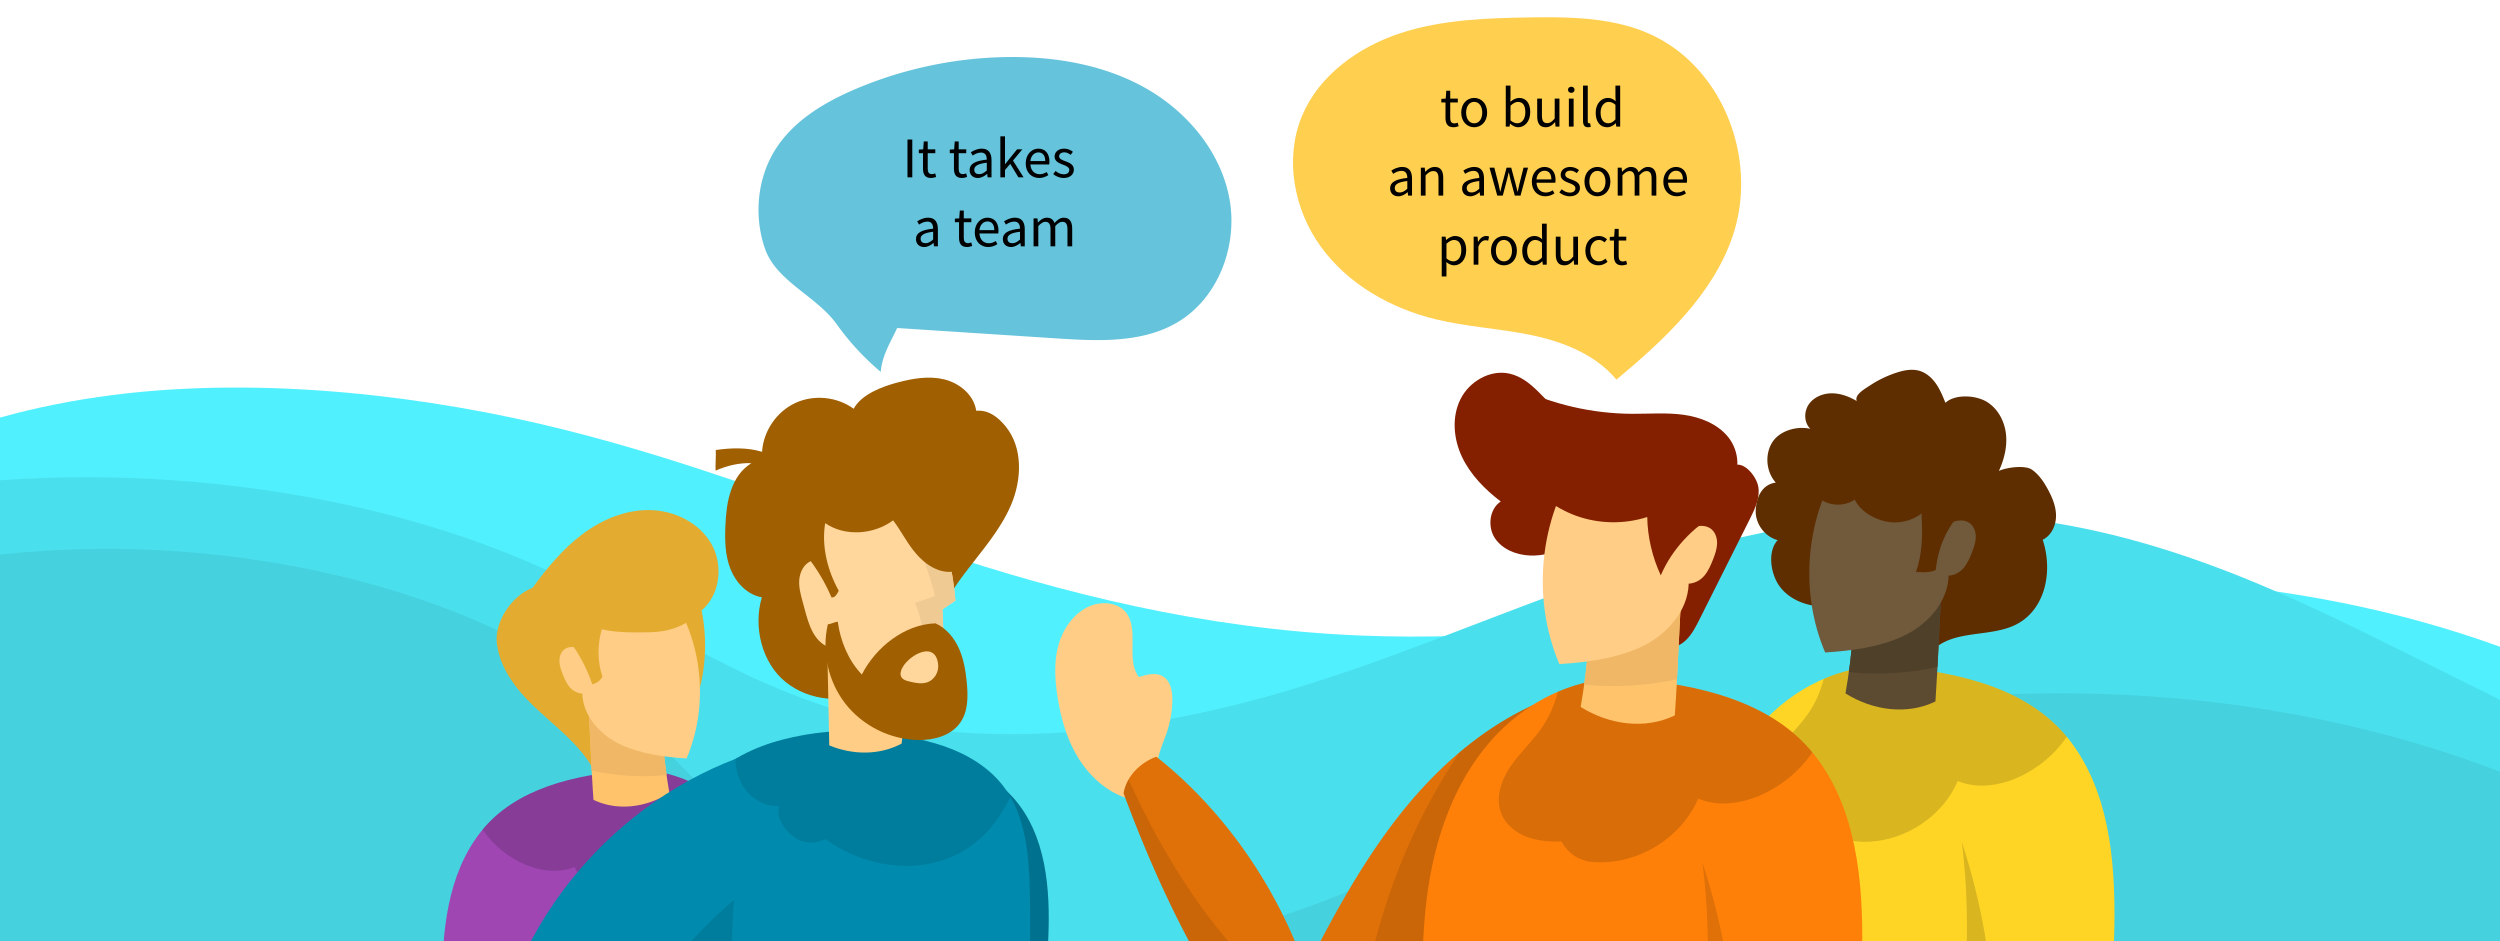 <svg xmlns="http://www.w3.org/2000/svg" xmlns:xlink="http://www.w3.org/1999/xlink" viewBox="0 0 4780 1800"><style>.st2{clip-path:url(#SVGID_2_)}.st3{fill:#45d1de}.st4{fill:#5e2d00}.st6{opacity:.15}.st10{fill:#ffcd85}.st11{fill:#842000}.st12{fill:#e07108}.st13{opacity:.1}.st15{fill:#ffc36c}.st16{fill:#f0b766}.st17{fill:#e3ac30}.st20{fill:#a05f00}.st22{fill:#008bae}.st23{fill:#ffd69c}</style><g id="OBJECTS"><defs><path id="SVGID_1_" d="M0 2h4780v1800H0z"/></defs><clipPath id="SVGID_2_"><use xlink:href="#SVGID_1_" overflow="visible"/></clipPath><path d="M4780 1236.65c-191.33-69.83-425.02-118.9-675.23-127.91-510.38-18.38-995.99 127.62-1505.74 106.32-299.43-12.51-568.83-81.84-805.82-160.3-236.99-78.47-455.08-168.23-714.07-233.06s-574.56-103.04-862.8-66.5C139.14 764.98 66.87 779.79 0 798.4V1800h4780v-563.35z" clip-path="url(#SVGID_2_)" fill="#50f0ff"/><path d="M4780 1338.03c-64.55-32.09-129.11-64.18-193.66-96.27-234.77-116.71-489.58-238.63-795.82-257.39-251.58-15.41-500.22 42.36-718.98 116.76-218.75 74.39-420.2 166.48-648.33 230.48s-496.17 98.08-734.44 48.34c-254.94-53.22-427.07-189.66-639.41-287.97C781.02 967.75 434.23 903.09 92.68 913.62c-30.98.96-61.9 2.54-92.68 4.71V1800h4780v-461.97z" clip-path="url(#SVGID_2_)" fill="#4adfed"/><g class="st2"><path class="st3" d="M1433.37 1593.21c-102.39-92.29-181.99-193.46-298.44-279.85-224.67-166.67-585.79-267.15-948.28-263.86-62.65.57-125.1 4.24-186.65 10.8V1800h1815.57c-162.14-38.37-286.21-120.26-382.2-206.79zM2531.67 1722.56c-82.74 31.84-174.2 59.25-269.12 77.44H4780v-324.34c-178.8-69.28-381.9-117.12-593.34-137.95-370.59-36.51-763.28 10.23-1080.15 128.57-203.17 75.87-373.46 178.79-574.84 256.28z"/></g><g class="st2"><path class="st4" d="M3558.53 1147.61c-27.42 8.27-56.11 14.3-84.58 11.24s-56.91-16.35-72.92-40.09c-16.01-23.74-21.54-65.04-2.09-86.05-24.97-6.51-43.52-32.08-41.96-57.84 1.55-25.76 12.75-48.68 38.32-52.14-18.09-20.17-21.3-52.27-7.55-75.63s47.28-33.22 73.7-27.19c-12.24-11.68-12.69-32.58-3.18-46.57 9.51-13.99 26.97-21.24 43.89-21.32 16.92-.08 33.33 6.21 47.95 14.74-4.71-11.93 14.51-22.66 25.22-29.74a209.655 209.655 0 0 1 51.12-24.58c14.02-4.53 29.25-7.55 43.41-3.45 13.1 3.8 23.91 13.41 31.73 24.6 7.81 11.18 12.99 23.96 18.09 36.61 17.99-16.87 56.95-14.87 78.23-2.4 21.28 12.47 34.36 36.38 37.37 60.86 3.01 24.48-3.13 49.4-13.43 71.81 14.25-6.91 49.97-11.54 63.03-2.58s22.23 22.5 29.89 36.35c8.9 16.08 16.35 33.66 16.35 52.04 0 18.38-8.91 37.69-25.47 45.65 21.12 64.48 3.14 141.43-60.01 166.25-46.79 18.39-104.5 8.38-144.03 39.44-14.86 11.68-29.98 29.67-48.27 24.94-10.18-2.63-17.13-11.83-22.77-20.71-19.83-31.23-33.93-66.09-41.38-102.33-12.33 1.28-18.79 4.52-30.66 8.09z"/><path d="M3256.18 2317.91c-4.48-124.03-8.95-248.05-13.43-372.08-3.51-97.2-6.98-195.08 7.69-291.23 14.66-96.15 48.74-191.55 112.4-265.08 63.66-73.53 159.76-122.53 256.71-114.78 123.49 9.87 257.75 40.51 334.93 137.41 77.86 97.75 90.05 231.59 88.24 356.55-2.97 205.38-35.27 410.31-95.6 606.65-153.55-47.8-259.43 123.95-418.53 100.55-39.24-5.77-89.06-4.87-128.43 0s-119.11-188.88-143.98-157.99z" fill="#ffd525"/><path class="st6" d="M3619.55 1274.75c-45.47-3.63-90.74 5.21-132.58 23.21-6.11 24.54-16.68 47.96-31.32 68.58-17.36 24.46-39.99 44.9-56.57 69.89-16.58 24.99-26.65 57.34-15.13 85.03 8.2 19.72 26.38 34.09 46.37 41.62 19.99 7.53 41.76 8.93 63.12 8.54 11.05 20.35 30.89 34.63 53.93 36.99 80.68 8.25 163.96-40.82 195.84-115.39 61.52 25.79 139.04-7.64 185.14-55.86 8.57-8.96 16.32-18.54 23.36-28.61-77.6-94.2-210.14-124.25-332.16-134z"/><path d="M3544.91 1101.36c2.35 75.11-3.15 150.47-16.38 224.45 51.8 32.36 117.03 41.99 172.01 15.4 5.78-82.62 7.88-164.19 13.66-246.8-63.78-14.15-108.43-16.8-169.29 6.95z" fill="#5c4a31"/><path d="M3704.52 1275.17c3.18-60.24 5.44-120.23 9.68-180.77-63.78-14.14-108.43-16.79-169.29 6.96 1.92 61.36-1.41 122.87-9.89 183.67 56.52 5.69 113.97 2.28 169.5-9.86z" fill="#4f402a"/><path d="M3516.9 889.94c-65.39 105.63-75.87 243.3-27.21 357.6 50.73-3.28 102.86-9.89 148.99-31.26 46.13-21.37 85.67-64.8 87.16-115.61 11.13-.56 21.89-6.42 28.97-15.02 7.07-8.6 11.52-19.03 15.57-29.4 3.52-9.03 6.86-18.33 7.29-28.01.43-9.68-2.44-19.95-9.64-26.44-10.85-9.78-28.49-8.11-40.74-.14-12.25 7.97-20.36 20.76-28.09 33.16 14.81-30.04 24.3-65.41 11.68-96.44-10.82-26.61-38.85-42.09-66.39-50.22-41.75-12.35-85.76-10.32-127.59 1.78z" fill="#705a3b"/><path class="st6" d="M3773.71 2329.36c60.43-235.61 53.1-488.6-22.8-719.81 28.86 230.52-6.27 477.98-93.25 696.38 38.88 7.09 77.51 14.81 116.05 23.43z"/><path class="st4" d="M3466.89 877.83c-14.38 21.65-11.03 53.34 7.56 71.51s50.34 20.8 71.66 5.94c10.84 21.82 34.9 36.13 58.64 41.6 23.74 5.47 49.81-.23 69.11-15.11 2.19 39.05 2.32 74.98-10.47 111.94 13.48.27 25.59 1.78 37.81-3.91 5.74-58.82 35.19-108.13 84.6-140.55-21.62-47.84-39.89-109.82-88.43-129.83-30.09-12.4-64.02-10.1-96.31-6.09-50.07 6.22-106.27 22.47-134.17 64.5z"/><g><path class="st10" d="M2213.81 1478.53c-5.37-26.57 8.62-52.63 17.22-78.34a203.045 203.045 0 0 0 10.45-61.37c.25-17.09-3.18-36.72-17.83-45.52-13.55-8.14-30.84-3.56-45.91 1.24-25.27-31.9.15-88.38-23.43-121.55-15.88-22.34-49.93-24.4-74.53-12.31-28.85 14.18-48.26 43.46-56.45 74.54-8.19 31.08-6.36 63.96-1.51 95.74 6.38 41.81 18.16 83.42 40.56 119.3 22.4 35.87 56.29 65.71 96.92 77.45 25.73 7.43 59.82-22.93 54.51-49.18z"/><path class="st11" d="M2900.75 740.79c67.98 32.49 143.14 49.83 218.48 50.41 33.03.25 66.26-2.65 98.99 1.78 32.73 4.43 65.93 17.35 86.47 43.22 20.54 25.87 24.32 66.55 2.24 91.12-31.02-28.82-75.67-29.85-117.7-34.97s-84.61-3.22-126.8-6.76-85.33-13.17-119.37-38.33c-34.05-25.17-51.08-65.05-42.31-106.47z"/><path class="st11" d="M2998.35 1041.62c-21.45 14.31-47.49 21.6-73.26 20.52-25.89-1.09-52.75-11.74-67.01-33.38-14.25-21.65-10.36-55.7 11.31-69.9-30.17-23.15-57.82-50.96-74.08-85.34-16.26-34.38-19.85-76.14-2.93-110.2s56.75-57.3 93.84-48.92c42.06 9.5 66.72 51.94 100.46 78.79 90.35 71.88 236.71 26.01 327.02 97.94 18.08-11.84 43.95 17.57 48.01 38.8 4.06 21.23-5.92 42.36-15.61 61.69-32.19 64.16-64.38 128.31-96.57 192.47-7.22 14.39-14.67 29.09-26.34 40.17-11.68 11.08-28.64 18-44.1 13.53-38.87-11.24-77.9-23.84-95.07-60.48-8.52-18.18-11.77-38.29-16.49-57.81-4.72-19.52-11.38-39.35-25.11-53.99-13.72-14.66-27.36-35.03-44.07-23.89z"/><path class="st12" d="M2998.72 1334.88l-34.77 274.8c-5.79 45.8-11.59 91.6-17.38 137.4-3.83 30.28-.84 70.35-10.77 99.01-11.23 32.43-48.67 64.89-71.15 90.18a1474.051 1474.051 0 0 1-81.83 84.94c-57.74 55.33-119.97 106.04-186.19 150.89-99.53-46.41-172.76-134.73-234.72-225.41-89.54-131.04-158.41-281.13-213.63-429.92 5.56-32.58 31.64-58.53 62.66-69.94 129.92 102.71 231.5 250.42 285.62 406.95 56.56-110.34 116.19-220.25 195.55-315.52 79.36-95.27 180.38-175.95 298.68-213.11l7.93 9.73z"/><path class="st13" d="M2990.78 1325.15c-73.82 23.19-140.91 63.33-200.21 113.38-111.66 166.85-179.38 363.32-194.73 563.53-87.48-46.45-166.23-110.86-232.29-184.96-85.99-96.48-152.03-208.72-205.75-326.62-4.63 8.09-7.94 16.91-9.54 26.29 55.22 148.8 124.09 298.88 213.63 429.92 61.96 90.67 135.18 179 234.72 225.41 3.74-2.53 7.46-5.09 11.17-7.66 1.14-.79 2.28-1.59 3.43-2.38 2.63-1.83 5.25-3.67 7.86-5.51 1.25-.89 2.5-1.77 3.75-2.66 2.82-2.01 5.64-4.03 8.45-6.07.88-.64 1.77-1.27 2.66-1.92 3.47-2.53 6.93-5.07 10.38-7.63 1.43-1.06 2.85-2.13 4.28-3.19 2.12-1.59 4.24-3.18 6.36-4.78 1.65-1.25 3.3-2.5 4.95-3.76 1.89-1.45 3.78-2.9 5.67-4.36 1.7-1.31 3.4-2.62 5.1-3.94 3.07-2.39 6.13-4.79 9.17-7.21 2.04-1.61 4.06-3.24 6.09-4.87 1.35-1.08 2.7-2.16 4.04-3.24 2.13-1.72 4.24-3.44 6.36-5.17 1.14-.93 2.28-1.87 3.42-2.81 7.74-6.36 15.42-12.81 23.03-19.33.55-.47 1.1-.94 1.64-1.41 2.43-2.09 4.85-4.19 7.27-6.3.74-.64 1.48-1.29 2.22-1.94 2.47-2.16 4.94-4.33 7.4-6.51l.03-.03c14.07-12.48 27.9-25.22 41.47-38.23 28.39-27.21 55.7-55.55 81.83-84.94 22.48-25.29 59.92-57.75 71.15-90.18 9.93-28.67 6.94-68.74 10.77-99.01 5.79-45.8 11.59-91.6 17.38-137.4l34.77-274.8-7.93-9.71z"/><path d="M2737.04 2390.39c-4.69-129.85-9.37-259.7-14.06-389.56-3.67-101.76-7.31-204.24 8.05-304.9 15.35-100.66 51.03-200.54 117.68-277.53 66.65-76.99 167.26-128.28 268.76-120.17 129.29 10.33 269.85 42.41 350.66 143.86 81.51 102.34 94.28 242.47 92.39 373.29-3.11 215.02-36.92 429.58-100.09 635.14-160.76-50.05-271.61 129.77-438.19 105.27-41.09-6.04-93.24-5.1-134.46 0-41.21 5.1-124.7-197.75-150.74-165.4z" fill="#ff8009"/><path class="st6" d="M3117.47 1298.23c-47.6-3.8-95.01 5.46-138.8 24.3-6.39 25.69-17.47 50.21-32.79 71.8-18.17 25.61-41.87 47.01-59.23 73.17-17.36 26.17-27.9 60.03-15.84 89.02 8.59 20.65 27.61 35.7 48.54 43.58 20.93 7.88 43.72 9.34 66.08 8.94 11.57 21.3 32.34 36.26 56.46 38.72 84.47 8.64 171.66-42.74 205.04-120.81 64.41 27 145.57-8 193.84-58.48 8.97-9.38 17.09-19.41 24.46-29.95-81.24-98.62-220-130.07-347.76-140.29z"/><path class="st15" d="M3039.33 1116.7c2.46 78.64-3.3 157.54-17.15 234.99 54.23 33.88 122.52 43.96 180.09 16.12 6.05-86.5 8.25-171.9 14.3-258.39-66.78-14.81-113.52-17.58-177.24 7.28z"/><path class="st16" d="M3206.44 1298.68c3.33-63.07 5.7-125.87 10.13-189.26-66.78-14.8-113.52-17.58-177.24 7.28 2.01 64.24-1.47 128.64-10.36 192.3 59.18 5.95 119.33 2.38 177.47-10.32z"/><path class="st10" d="M3010.01 895.35c-68.46 110.59-79.43 254.72-28.48 374.4 53.12-3.44 107.7-10.35 155.99-32.73 48.3-22.37 89.69-67.84 91.25-121.04 11.65-.58 22.92-6.72 30.33-15.73s12.06-19.92 16.3-30.78c3.69-9.45 7.18-19.19 7.63-29.33.45-10.14-2.55-20.89-10.09-27.68-11.36-10.24-29.83-8.49-42.66-.15-12.82 8.34-21.32 21.74-29.41 34.72 15.51-31.45 25.44-68.49 12.23-100.97-11.33-27.86-40.67-44.06-69.51-52.58-43.72-12.92-89.79-10.8-133.58 1.87z"/><path class="st11" d="M2907.7 901.19c24.7 38.95 62.61 69.35 105.99 85.02 43.38 15.66 91.96 16.49 135.85 2.31.49 37.71 9.88 77.43 25.89 111.57 20.97-49.36 61.04-92.07 107.83-118.28-16.19-57.48-64.84-102.31-121.04-122.49-56.2-20.19-117.66-20.16-177.07-14.14-20.13 2.04-40.59 4.85-58.79 13.68-18.2 8.83-34.03 24.71-37.98 44.55 3.95-1.11 15.36-1.11 19.32-2.22z"/><path class="st12" d="M3278.87 2402.38c63.27-246.68 55.6-511.55-23.87-753.61 30.21 241.34-6.56 500.43-97.63 729.09 40.72 7.41 81.16 15.48 121.5 24.52z"/></g><g><path class="st17" d="M1314.25 1373.87c34.25-58.7 41.03-140.19 27.15-206.72 35.87-29.9 41.91-87.13 18.58-127.58s-70.8-63.55-117.48-64.35c-46.69-.8-92.12 18.42-129.43 46.49-37.32 28.07-67.37 64.61-94.97 102.28-38.32 14.24-72.06 63.12-68.26 103.83 3.8 40.71 27.39 77.11 55.4 106.89s60.89 54.62 89.37 83.95c28.48 29.33 53.13 64.78 58.86 105.26 61.23-18.2 128.59-94.89 160.78-150.05z"/><path d="M1509.9 2353.86c3.78-104.72 7.56-209.43 11.33-314.15 2.96-82.06 5.89-164.7-6.49-245.88-12.38-81.18-41.15-161.72-94.9-223.81-53.75-62.08-134.88-103.45-216.74-96.91-104.26 8.33-217.62 34.2-282.78 116.02-65.73 82.53-76.03 195.53-74.5 301.03 2.51 173.4 29.78 346.42 80.71 512.19 129.64-40.36 219.03 104.65 353.37 84.89 33.13-4.87 75.19-4.11 108.43 0s100.57-159.47 121.57-133.38z" fill="#9f46b3"/><path class="st6" d="M1203.11 1473.11c38.39-3.07 76.61 4.4 111.93 19.6 5.15 20.71 14.08 40.49 26.44 57.9 14.65 20.65 33.76 37.91 47.76 59.01s22.5 48.41 12.78 71.79c-6.92 16.65-22.27 28.79-39.15 35.14-16.88 6.36-35.26 7.54-53.29 7.21-9.33 17.18-26.08 29.24-45.53 31.23-68.12 6.97-138.43-34.46-165.35-97.43-51.94 21.78-117.39-6.45-156.31-47.16-7.23-7.56-13.78-15.65-19.72-24.15 65.51-79.54 177.41-104.9 280.44-113.14z"/><path class="st15" d="M1266.13 1326.72a915.164 915.164 0 0 0 13.83 189.5c-43.73 27.32-98.8 35.45-145.23 13-4.88-69.75-6.65-138.62-11.53-208.38 53.84-11.93 91.54-14.17 142.93 5.88z"/><path class="st16" d="M1131.36 1473.47c-2.68-50.86-4.59-101.51-8.17-152.62 53.85-11.94 91.55-14.18 142.93 5.87a915.922 915.922 0 0 0 8.35 155.07c-47.71 4.81-96.22 1.93-143.11-8.32z"/><path class="st10" d="M1289.77 1148.22c55.21 89.18 64.05 205.42 22.97 301.92-42.83-2.77-86.85-8.35-125.79-26.39-38.95-18.04-72.33-54.71-73.59-97.61-9.39-.47-18.48-5.42-24.46-12.68-5.97-7.26-9.73-16.06-13.15-24.82-2.98-7.62-5.79-15.47-6.16-23.65-.36-8.18 2.06-16.84 8.14-22.32 9.16-8.26 24.06-6.85 34.4-.12 10.34 6.73 17.19 17.53 23.72 28-12.51-25.37-20.52-55.23-9.86-81.43 9.14-22.46 32.8-35.53 56.06-42.4 35.25-10.42 72.4-8.71 107.72 1.5z"/><path d="M1072.95 2363.52c-51.02-198.93-44.84-412.52 19.25-607.73-24.36 194.63 5.29 403.56 78.73 587.95-32.83 5.99-65.44 12.5-97.98 19.78z" fill="#7a368a"/><path class="st17" d="M1061.2 1193.68c32.23 32.01 56.85 71.63 71.29 114.7 8.14-1.93 15.51-7.26 19.44-14.64-10.05-29.02-9.66-60.94-1.37-90.51 29.73 6.85 63.04 6.18 93.54 5.57 30.5-.61 61.95-9.51 84.08-30.51 5.66-36 6.84-77.65-18.46-103.87-20.28-21.02-52.8-24.18-81.88-21.44-42 3.95-83.76 17.97-116.49 44.59-32.73 26.6-48.97 53.94-50.15 96.11z"/></g><g><path class="st20" d="M1755.74 1253.25c-1.08 19.44-11.17 38.19-26.79 49.8s-43.18 20.24-62.11 15.67c-51.35 28.1-119.4 21.97-164.9-14.86s-62.04-105.71-45.25-161.79c-27.72-4.76-49.64-27.86-60-54.01s-10.95-55.07-9.7-83.17c1.02-22.91 3.24-46.04 10.83-67.67 7.59-21.64 19.31-39.56 38.82-51.61-23.48-1.02-46.88 4.85-68.44 14.22-.58-13.16.93-26.26.35-39.41 29.36-4.16 60.16-5.2 88.53 3.44 2.34-39.29 27.48-76.41 63.11-93.15 35.62-16.74 80.24-12.42 111.99 10.85 14.82-27.39 53.58-42.21 83.69-50.19 29.25-7.75 60.23-13.2 89.61-5.98s56.74 29.95 61.02 59.9c23.69-1.78 41.46 11.78 56.45 30.22 33.27 40.95 30.85 101.7 10.08 150.2-20.77 48.5-56.82 88.49-88.62 130.6-31.8 42.1-60.71 89.79-63.07 142.5-12.47 1.19-16.03 6.37-25.6 14.44z"/><path d="M1728.03 1420.76c75.98 21.35 156.25 45.3 208.94 104.05 63.35 70.64 71.43 174.23 67.4 269.02-9.8 230.52-71.58 455.28-132.98 677.69-44.3-21.61-95.47-30.31-139.76-51.91 17.67-54.77 11.35-113.98 5.84-171.26-26.04-270.81-28.31-556.19-9.44-827.59z" fill="#00728f"/><path class="st22" d="M1884.73 2446.03c61.33-241.42 89.77-491.17 84.28-740.2-1.56-70.56-7.46-145.77-50.15-201.98-28.13-37.04-69.88-61.95-113.85-77.13-43.97-15.18-90.46-21.36-136.64-26.85-54.79-6.5-118.29.35-171.71 14.17s-105.26 38.68-142.96 78.96c-36.31 38.8-57.55 89.89-67.39 142.11-9.84 52.22-8.93 105.86-5.54 158.88 16 249.96 87.18 496.24 206.99 716.2 143.91-6.92 283.77-39.2 417.48-92.85"/><path class="st22" d="M1570.09 1799.84c-125.08 71.83-222.21 184.61-299.52 306.37-63.6 100.17-116.11 209.85-132.89 327.31-16.78 117.46 7.1 258.56 80.14 352.07-34.27 16.85-66.61 21.59-104.36 27.4-57.56-131.64-113.4-264.8-147.85-404.28-34.44-139.48-46.91-286.46-17.08-427 56.02-263.92 270.65-487.55 532.04-554.37 59.57 1.06 102.52 42.32 124.48 97.71 21.96 55.39 21.41 116.75 20.55 176.33-.63 43.05-18.18 77.03-55.51 98.46z"/><path class="st13" d="M1805.02 1426.72c-43.97-15.18-90.46-21.36-136.64-26.85-54.79-6.5-118.29.35-171.71 14.17-31.68 8.2-62.81 20.28-90.76 37.16.52 18.57 5.22 36.92 15.08 52.57 14.55 23.08 41.26 39.13 68.48 37.21-5.79 21.54 8.55 43.74 26 57.63s43.26 16.25 62.95 5.77c84.46 61.95 206.19 72.08 287.51 6.06 29.02-23.56 50.09-53.48 66.04-86.82-3.93-6.81-8.27-13.42-13.1-19.78-28.13-37.04-69.89-61.95-113.85-77.12z"/><path class="st10" d="M1579.25 1115.41c2.09 103.25 4.19 206.51 6.28 309.76 44.53 18.48 95.81 19.28 138.35-3.4 6.29-53.88 13.81-104.23 20.11-158.12-50.39-53.71-101.08-111.17-164.74-148.24z"/><path class="st23" d="M1777.25 964.59c27.78 57.44 44.67 120.13 49.51 183.75-9.1 5.92-15.67 10.8-24.77 16.72 2.16 69.14 7.99 144.84 19.74 213.01-50.36 12.71-106.78 5.05-151.43-21.5-44.65-26.55-78.12-71.27-91-121.59-28.65-14.65-35.98-53.02-44.56-84.04-3.87-14.01-7.78-28.37-6.54-42.85 1.24-14.48 8.72-29.32 21.99-35.25 13.27-5.93 31.89.81 34.99 15-32.5-4.86-48.77-50.82-50.04-83.66-1.27-32.84 18.38-64.46 46.1-82.12 27.71-17.65 62.3-22.44 94.86-18.07 42.93 5.77 82.3 21.62 101.15 60.6z"/><path d="M1807.24 1259.74c-2.6-32.03-4.29-64-5.24-94.68 9.1-5.92 15.67-10.8 24.77-16.72-4.84-63.62-21.73-126.31-49.51-183.75-8.5-17.56-21.17-30.42-36.44-39.78-15.58 3.68-30.04 12.21-39.02 24.66 40.07 57.37 69.4 122.23 86 190.21-11.96 4.01-26.22 9.07-38.18 13.09 12.82 30.31 19.27 68.72 18.68 101.63 10.35 12.92 23.13 9.23 38.94 5.34z" fill="#f0ca93"/><path class="st20" d="M1788.54 1191.81c20.39 9.02 35.63 27.32 44.8 47.64 9.17 20.32 12.83 42.68 15.07 64.86 2.7 26.62 2.89 55.6-12.48 77.5-17.42 24.82-50.49 33.72-80.8 33.1-53.48-1.08-105.92-27.35-138.8-69.54s-45.56-99.45-33.55-151.58c7.78-1.19 11.22-4 18.99-5.19 5.02 37 20.23 74.15 46.04 101.14 26.81-52.61 81.72-95.88 140.73-97.93zM1506.41 1023.91c35.8 33.04 64.5 73.73 83.6 118.55 7.31-.02 10.1-6.55 13.69-12.93-21.7-38.89-33.21-85.43-25.96-129.37 37.7 26.31 92.95 22.07 129.92-5.25 14.44 18.97 23.66 38 38.27 56.83s33.78 35.63 57.11 40.51 50.92-5.51 59.69-27.68c19.14-48.4 30-104.23 12.35-153.19-17.65-48.97-58.46-88.27-106.88-107.36-48.42-19.09-103.63-18.59-152.96-2-46.14 15.51-88.5 45.99-111.41 88.94-22.92 42.96-33.19 99.95 2.58 132.95z"/><path class="st13" d="M1487.77 2510.2c59.45-2.86 118.21-10.06 176.14-21.3-72.05-68.88-129.37-153.21-166.14-245.87-52.01-131.06-62.69-278.19-30.16-415.39a721.998 721.998 0 0 0-72.09 78.4c6.17-62.93 2.01-122.67 8.18-185.6-219.66 185.56-343.16 479.34-322.06 766.11 8.13 110.56 38.71 223.04 102.89 312.15 11.06-3.38 22.07-7.59 33.29-13.11-73.03-93.51-96.92-234.62-80.14-352.07 16.78-117.46 69.29-227.14 132.89-327.31 14.05-22.13 28.76-43.96 44.17-65.3 34.67 163.68 93 322.36 173.03 469.29z"/><path class="st23" d="M1725.79 1275.76c-3.34 5.84-5.71 13.32-2.24 19.08 3.04 5.04 9.35 6.82 15.07 8.18 11.52 2.75 23.85 5.46 34.96 1.34 12.96-4.8 21.44-19.08 20.26-32.85-4.08-47.26-53.74-20.73-68.05 4.25z"/></g></g><path d="M2929.13 33.23c-84.65 1.3-170.71 3.76-251.17 30.09-80.46 26.33-155.89 80.22-188.52 158.34-33.98 81.36-15.58 179.16 36.29 250.46 51.87 71.3 133.39 117.49 219.07 138.31 60.39 14.68 123.04 17.69 183.86 30.46 60.82 12.77 122.24 37.18 161.97 84.98 91.58-76.24 185.53-163.48 222.97-276.61 37.08-112.05 5.96-243.77-77.34-327.37-83.3-83.59-189.12-90.47-307.13-88.66z" clip-path="url(#SVGID_2_)" fill="#ffcf50"/><path d="M1683.97 711.04a494.566 494.566 0 0 1-84.21-91.12c-38.65-54.14-115.58-81.87-137.22-144.77-21.63-62.9-14.77-135.79 21.45-191.58 34.9-53.76 92.82-88.22 151.8-113.31 92.66-39.42 193.14-60.35 293.83-61.21 90.81-.78 183.55 15.37 262.42 60.39s142.42 121.48 158.7 210.82-21.17 189.61-99.32 235.88c-67.49 39.97-151.22 36.09-229.49 30.99l-306.59-19.98c-13.74 29.62-28.35 51.38-31.37 83.89z" clip-path="url(#SVGID_2_)" fill="#65c3db"/><g class="st2"><path d="M1735.1 266.8h9.19V339h-9.19v-72.2zM1764.77 322.47V292.9h-7.96v-6.85l8.36-.52 1.09-15h7.56v15h14.49v7.37h-14.49v29.73c0 6.54 2.11 10.32 8.27 10.32 1.9 0 4.35-.72 6.09-1.44l1.75 6.83c-3 1.02-6.58 1.98-9.92 1.98-11.39 0-15.24-7.21-15.24-17.85zM1823.95 322.47V292.9h-7.96v-6.85l8.36-.52 1.09-15h7.56v15h14.49v7.37H1833v29.73c0 6.54 2.11 10.32 8.27 10.32 1.9 0 4.35-.72 6.09-1.44l1.75 6.83c-3 1.02-6.58 1.98-9.92 1.98-11.39 0-15.24-7.21-15.24-17.85zM1853.92 325.12c0-11.65 10.05-17.47 32.84-19.95-.02-6.88-2.3-13.51-11.04-13.51-6.19 0-11.76 2.93-15.95 5.73l-3.54-6.2c4.92-3.23 12.42-6.98 21-6.98 13.05 0 18.57 8.67 18.57 21.99V339h-7.47l-.76-6.39h-.3c-5.1 4.24-11.05 7.71-17.68 7.71-8.95 0-15.67-5.56-15.67-15.2zm32.84.83V311.1c-17.92 2.15-23.98 6.54-23.98 13.38 0 6.08 4.12 8.55 9.37 8.55 5.17 0 9.43-2.51 14.61-7.08zM1912.67 260.63h8.89v53.08h.3l22.83-28.18h10.03l-17.91 21.49 20.26 31.98h-9.89l-15.59-25.7-10.03 11.66V339h-8.89v-78.37zM1961.17 312.33c0-17.4 11.73-28.13 24.04-28.13 13.64 0 21.34 9.79 21.34 25.09 0 1.91-.16 3.82-.42 5.14h-36.01c.65 11.33 7.57 18.67 17.77 18.67 5.13 0 9.35-1.66 13.31-4.27l3.24 5.94c-4.69 3.07-10.38 5.55-17.66 5.55-14.26 0-25.61-10.42-25.61-27.99zm37.38-4.37c0-10.71-4.82-16.54-13.18-16.54-7.52 0-14.24 6.04-15.34 16.54h28.52zM2013.77 332.9l4.47-5.96c4.64 3.74 9.36 6.33 15.78 6.33 7.02 0 10.51-3.74 10.51-8.31 0-5.5-6.31-7.93-12.23-10.13-7.49-2.74-15.95-6.43-15.95-15.45 0-8.56 6.85-15.18 18.44-15.18 6.66 0 12.48 2.73 16.63 6.01l-4.33 5.8c-3.68-2.72-7.46-4.76-12.19-4.76-6.74 0-9.85 3.59-9.85 7.67 0 5.08 5.81 7.02 11.87 9.28 7.71 2.91 16.3 6.04 16.3 16.22 0 8.67-6.89 15.9-19.51 15.9-7.58 0-14.91-3.22-19.94-7.42zM1751.35 457.12c0-11.65 10.05-17.47 32.84-19.95-.02-6.88-2.3-13.51-11.04-13.51-6.19 0-11.76 2.93-15.95 5.73l-3.54-6.2c4.92-3.23 12.42-6.98 21-6.98 13.05 0 18.57 8.67 18.57 21.99V471h-7.47l-.76-6.39h-.3c-5.1 4.24-11.05 7.71-17.68 7.71-8.96 0-15.67-5.56-15.67-15.2zm32.84.83V443.1c-17.92 2.15-23.98 6.54-23.98 13.38 0 6.08 4.12 8.55 9.37 8.55 5.16 0 9.43-2.51 14.61-7.08zM1833.68 454.47V424.9h-7.96v-6.85l8.36-.52 1.09-15h7.56v15h14.49v7.37h-14.49v29.73c0 6.54 2.11 10.32 8.27 10.32 1.9 0 4.35-.72 6.09-1.44l1.75 6.83c-3 1.02-6.58 1.98-9.92 1.98-11.38 0-15.24-7.21-15.24-17.85zM1863.77 444.33c0-17.4 11.73-28.13 24.04-28.13 13.64 0 21.34 9.79 21.34 25.09 0 1.91-.16 3.82-.42 5.14h-36.01c.65 11.33 7.57 18.67 17.77 18.67 5.13 0 9.35-1.66 13.31-4.27l3.24 5.94c-4.69 3.07-10.38 5.55-17.66 5.55-14.27 0-25.61-10.42-25.61-27.99zm37.37-4.37c0-10.71-4.82-16.54-13.18-16.54-7.52 0-14.24 6.04-15.34 16.54h28.52zM1917.44 457.12c0-11.65 10.05-17.47 32.84-19.95-.02-6.88-2.3-13.51-11.04-13.51-6.19 0-11.76 2.93-15.95 5.73l-3.54-6.2c4.92-3.23 12.42-6.98 21-6.98 13.05 0 18.57 8.67 18.57 21.99V471h-7.47l-.76-6.39h-.3c-5.1 4.24-11.05 7.71-17.68 7.71-8.95 0-15.67-5.56-15.67-15.2zm32.84.83V443.1c-17.92 2.15-23.98 6.54-23.98 13.38 0 6.08 4.12 8.55 9.37 8.55 5.17 0 9.44-2.51 14.61-7.08zM1976.2 417.53h7.47l.76 7.75h.3c4.68-5.06 10.27-9.07 16.64-9.07 8.17 0 12.56 3.91 14.76 10.19 5.55-6.01 11.13-10.19 17.64-10.19 10.99 0 16.27 7.27 16.27 20.91V471h-9.05v-32.71c0-9.96-3.15-14.22-9.95-14.22-4.15 0-8.46 2.71-13.4 8.21V471h-9.05v-32.71c0-9.96-3.15-14.22-9.95-14.22-4.01 0-8.46 2.71-13.4 8.21V471h-9.05v-53.47z"/></g><g class="st2"><path d="M2763.79 225.47V195.9h-7.96v-6.85l8.36-.52 1.09-15h7.56v15h14.49v7.37h-14.49v29.73c0 6.54 2.11 10.32 8.27 10.32 1.9 0 4.35-.72 6.09-1.44l1.75 6.83c-3 1.02-6.58 1.98-9.92 1.98-11.39 0-15.24-7.21-15.24-17.85zM2793.87 215.33c0-17.84 11.67-28.13 24.78-28.13 13.11 0 24.78 10.28 24.78 28.13 0 17.7-11.67 27.99-24.78 27.99-13.11 0-24.78-10.28-24.78-27.99zm40.2 0c0-12.25-6.23-20.59-15.43-20.59s-15.43 8.34-15.43 20.59 6.23 20.45 15.43 20.45c9.2.01 15.43-8.19 15.43-20.45zM2887.4 236.48h-.3l-.84 5.52h-7.23v-78.37h9.05v21.44l-.3 9.59c4.89-4.22 10.84-7.45 16.8-7.45 13.81 0 21.24 10.72 21.24 27.2 0 18.27-10.94 28.91-23.16 28.91-4.99 0-10.53-2.56-15.26-6.84zm29.06-21.94c0-11.8-4.03-19.71-14.1-19.71-4.53 0-9.23 2.49-14.29 7.3v28.03c4.7 4.07 9.49 5.56 13.02 5.56 8.85-.01 15.37-7.98 15.37-21.18zM2939.13 222.41v-33.88h9.05v32.71c0 9.96 3.01 14.22 10.09 14.22 5.47 0 9.25-2.71 14.32-9.01v-37.92h9.05V242h-7.47l-.76-8.37h-.3c-4.96 5.84-10.29 9.69-17.64 9.69-11.28 0-16.34-7.27-16.34-20.91zM2998.03 171.69c0-3.55 2.73-5.84 6.25-5.84s6.25 2.29 6.25 5.84c0 3.41-2.73 5.85-6.25 5.85s-6.25-2.43-6.25-5.85zm1.66 16.84h9.05V242h-9.05v-53.47zM3026.75 231.26v-67.63h9.05v68.29c0 2.77 1.2 3.87 2.52 3.87.52 0 .96 0 1.98-.22l1.23 6.91c-1.29.46-2.84.84-5.21.84-6.78 0-9.57-4.33-9.57-12.06zM3050.98 215.33c0-17.34 10.94-28.13 23.13-28.13 6.22 0 10.29 2.34 14.99 6.2l-.38-9.17v-20.6h9.05V242h-7.47l-.76-6.31h-.3c-4.16 4.16-9.85 7.63-16.22 7.63-13.37 0-22.04-10.17-22.04-27.99zm37.74 13.08v-28.03c-4.56-4.07-8.68-5.56-13.04-5.56-8.55 0-15.35 8.25-15.35 20.43 0 12.82 5.3 20.45 14.67 20.45 4.95.01 9.24-2.4 13.72-7.29zM2657.91 360.12c0-11.65 10.05-17.47 32.84-19.95-.02-6.88-2.3-13.51-11.04-13.51-6.18 0-11.75 2.93-15.95 5.73l-3.54-6.2c4.92-3.23 12.42-6.98 21-6.98 13.05 0 18.57 8.67 18.57 21.99V374h-7.47l-.76-6.39h-.3c-5.09 4.24-11.05 7.71-17.68 7.71-8.95 0-15.67-5.56-15.67-15.2zm32.84.83V346.1c-17.92 2.15-23.98 6.54-23.98 13.38 0 6.08 4.12 8.55 9.37 8.55 5.17 0 9.43-2.51 14.61-7.08zM2716.66 320.53h7.47l.76 7.71h.3c5.1-5.01 10.6-9.03 17.94-9.03 11.27 0 16.33 7.27 16.33 20.91V374h-9.05v-32.71c0-9.96-3.01-14.22-10.09-14.22-5.47 0-9.25 2.79-14.62 8.21V374h-9.05v-53.47zM2795.52 360.12c0-11.65 10.05-17.47 32.84-19.95-.02-6.88-2.3-13.51-11.04-13.51-6.19 0-11.76 2.93-15.95 5.73l-3.54-6.2c4.92-3.23 12.42-6.98 21-6.98 13.05 0 18.57 8.67 18.57 21.99V374h-7.47l-.76-6.39h-.3c-5.09 4.24-11.05 7.71-17.68 7.71-8.96 0-15.67-5.56-15.67-15.2zm32.84.83V346.1c-17.92 2.15-23.98 6.54-23.98 13.38 0 6.08 4.12 8.55 9.37 8.55 5.17 0 9.43-2.51 14.61-7.08zM2847.89 320.53h9.25l7.93 30.89c1.16 5.08 2.15 9.89 3.17 14.91h.44c1.16-5.02 2.32-9.91 3.64-14.91l8.26-30.89h8.83l8.34 30.89c1.32 5.08 2.48 9.89 3.72 14.91h.44c1.16-5.02 2.15-9.83 3.31-14.91l7.79-30.89h8.62L2907.28 374h-11.02l-7.71-28.73c-1.3-5.06-2.32-9.98-3.61-15.41h-.44c-1.16 5.42-2.24 10.48-3.67 15.54l-7.49 28.59h-10.58l-14.87-53.46zM2928.84 347.33c0-17.4 11.73-28.13 24.04-28.13 13.64 0 21.34 9.79 21.34 25.09 0 1.91-.16 3.82-.42 5.14h-36.01c.65 11.33 7.57 18.67 17.77 18.67 5.13 0 9.35-1.66 13.31-4.27l3.24 5.94c-4.69 3.07-10.38 5.55-17.66 5.55-14.27 0-25.61-10.42-25.61-27.99zm37.37-4.37c0-10.71-4.82-16.54-13.18-16.54-7.52 0-14.24 6.04-15.33 16.54h28.51zM2981.44 367.9l4.47-5.96c4.64 3.74 9.36 6.33 15.78 6.33 7.02 0 10.51-3.74 10.51-8.31 0-5.5-6.31-7.93-12.23-10.13-7.49-2.74-15.95-6.43-15.95-15.45 0-8.56 6.85-15.18 18.44-15.18 6.66 0 12.48 2.73 16.63 6.01l-4.33 5.8c-3.68-2.72-7.46-4.76-12.19-4.76-6.74 0-9.85 3.59-9.85 7.67 0 5.08 5.81 7.02 11.87 9.28 7.71 2.91 16.3 6.04 16.3 16.22 0 8.67-6.89 15.9-19.51 15.9-7.59 0-14.92-3.22-19.94-7.42zM3029.48 347.33c0-17.84 11.67-28.13 24.78-28.13 13.11 0 24.78 10.28 24.78 28.13 0 17.7-11.67 27.99-24.78 27.99-13.11 0-24.78-10.28-24.78-27.99zm40.21 0c0-12.25-6.23-20.59-15.43-20.59s-15.43 8.34-15.43 20.59 6.23 20.45 15.43 20.45c9.2.01 15.43-8.19 15.43-20.45zM3093.07 320.53h7.47l.76 7.75h.3c4.68-5.06 10.27-9.07 16.64-9.07 8.17 0 12.56 3.91 14.76 10.19 5.55-6.01 11.13-10.19 17.64-10.19 10.99 0 16.27 7.27 16.27 20.91V374h-9.05v-32.71c0-9.96-3.15-14.22-9.95-14.22-4.15 0-8.46 2.71-13.4 8.21V374h-9.05v-32.71c0-9.96-3.15-14.22-9.95-14.22-4.01 0-8.46 2.71-13.4 8.21V374h-9.05v-53.47zM3180.29 347.33c0-17.4 11.73-28.13 24.04-28.13 13.64 0 21.34 9.79 21.34 25.09 0 1.91-.16 3.82-.42 5.14h-36.01c.65 11.33 7.57 18.67 17.77 18.67 5.13 0 9.35-1.66 13.3-4.27l3.24 5.94c-4.69 3.07-10.38 5.55-17.66 5.55-14.25 0-25.6-10.42-25.6-27.99zm37.38-4.37c0-10.71-4.82-16.54-13.18-16.54-7.52 0-14.24 6.04-15.34 16.54h28.52zM2756.59 452.53h7.47l.76 6.17h.3c4.83-4.02 10.85-7.49 17.04-7.49 13.81 0 21.2 10.72 21.2 27.25 0 18.23-10.94 28.87-23.16 28.87-4.9 0-9.91-2.26-14.82-6.19l.24 9.33v18.1h-9.05v-76.04zm37.44 26.01c0-11.8-4.03-19.71-14.1-19.71-4.53 0-9.09 2.49-14.29 7.3v28.03c4.84 4.07 9.49 5.56 13.02 5.56 8.85-.01 15.37-7.98 15.37-21.18zM2817.64 452.53h7.47l.76 9.74h.3c3.72-6.78 9.19-11.06 15.2-11.06 2.37 0 4.03.3 5.71 1.1l-1.69 7.94c-1.84-.58-3.04-.88-5.19-.88-4.52 0-9.91 3.25-13.53 12.3V506h-9.05v-53.47zM2850.73 479.33c0-17.84 11.67-28.13 24.78-28.13 13.11 0 24.78 10.28 24.78 28.13 0 17.7-11.67 27.99-24.78 27.99-13.1 0-24.78-10.28-24.78-27.99zm40.21 0c0-12.25-6.23-20.59-15.43-20.59s-15.43 8.34-15.43 20.59 6.23 20.45 15.43 20.45c9.2.01 15.43-8.19 15.43-20.45zM2910.52 479.33c0-17.34 10.94-28.13 23.14-28.13 6.22 0 10.29 2.34 14.99 6.2l-.38-9.17v-20.6h9.05V506h-7.47l-.76-6.31h-.3c-4.16 4.16-9.85 7.63-16.22 7.63-13.39 0-22.05-10.17-22.05-27.99zm37.73 13.08v-28.03c-4.56-4.07-8.67-5.56-13.04-5.56-8.55 0-15.35 8.25-15.35 20.43 0 12.82 5.3 20.45 14.67 20.45 4.96.01 9.24-2.4 13.72-7.29zM2974.66 486.41v-33.88h9.05v32.71c0 9.96 3.01 14.22 10.09 14.22 5.47 0 9.25-2.71 14.32-9.01v-37.92h9.05V506h-7.47l-.76-8.37h-.3c-4.96 5.84-10.29 9.69-17.64 9.69-11.28 0-16.34-7.27-16.34-20.91zM3031.24 479.33c0-17.84 12.05-28.13 25.73-28.13 7.02 0 11.88 2.9 15.64 6.28l-4.63 5.98c-3.12-2.81-6.4-4.73-10.61-4.73-9.68 0-16.78 8.34-16.78 20.59s6.71 20.45 16.54 20.45c4.89 0 9.22-2.37 12.55-5.33l3.92 6.06c-4.8 4.28-10.87 6.8-17.29 6.8-14.22.02-25.07-10.26-25.07-27.97zM3085.86 489.47V459.9h-7.96v-6.85l8.36-.52 1.09-15h7.55v15h14.49v7.37h-14.49v29.73c0 6.54 2.11 10.32 8.27 10.32 1.9 0 4.35-.72 6.09-1.44l1.75 6.83c-3 1.02-6.58 1.98-9.92 1.98-11.38 0-15.23-7.21-15.23-17.85z"/></g></g></svg>